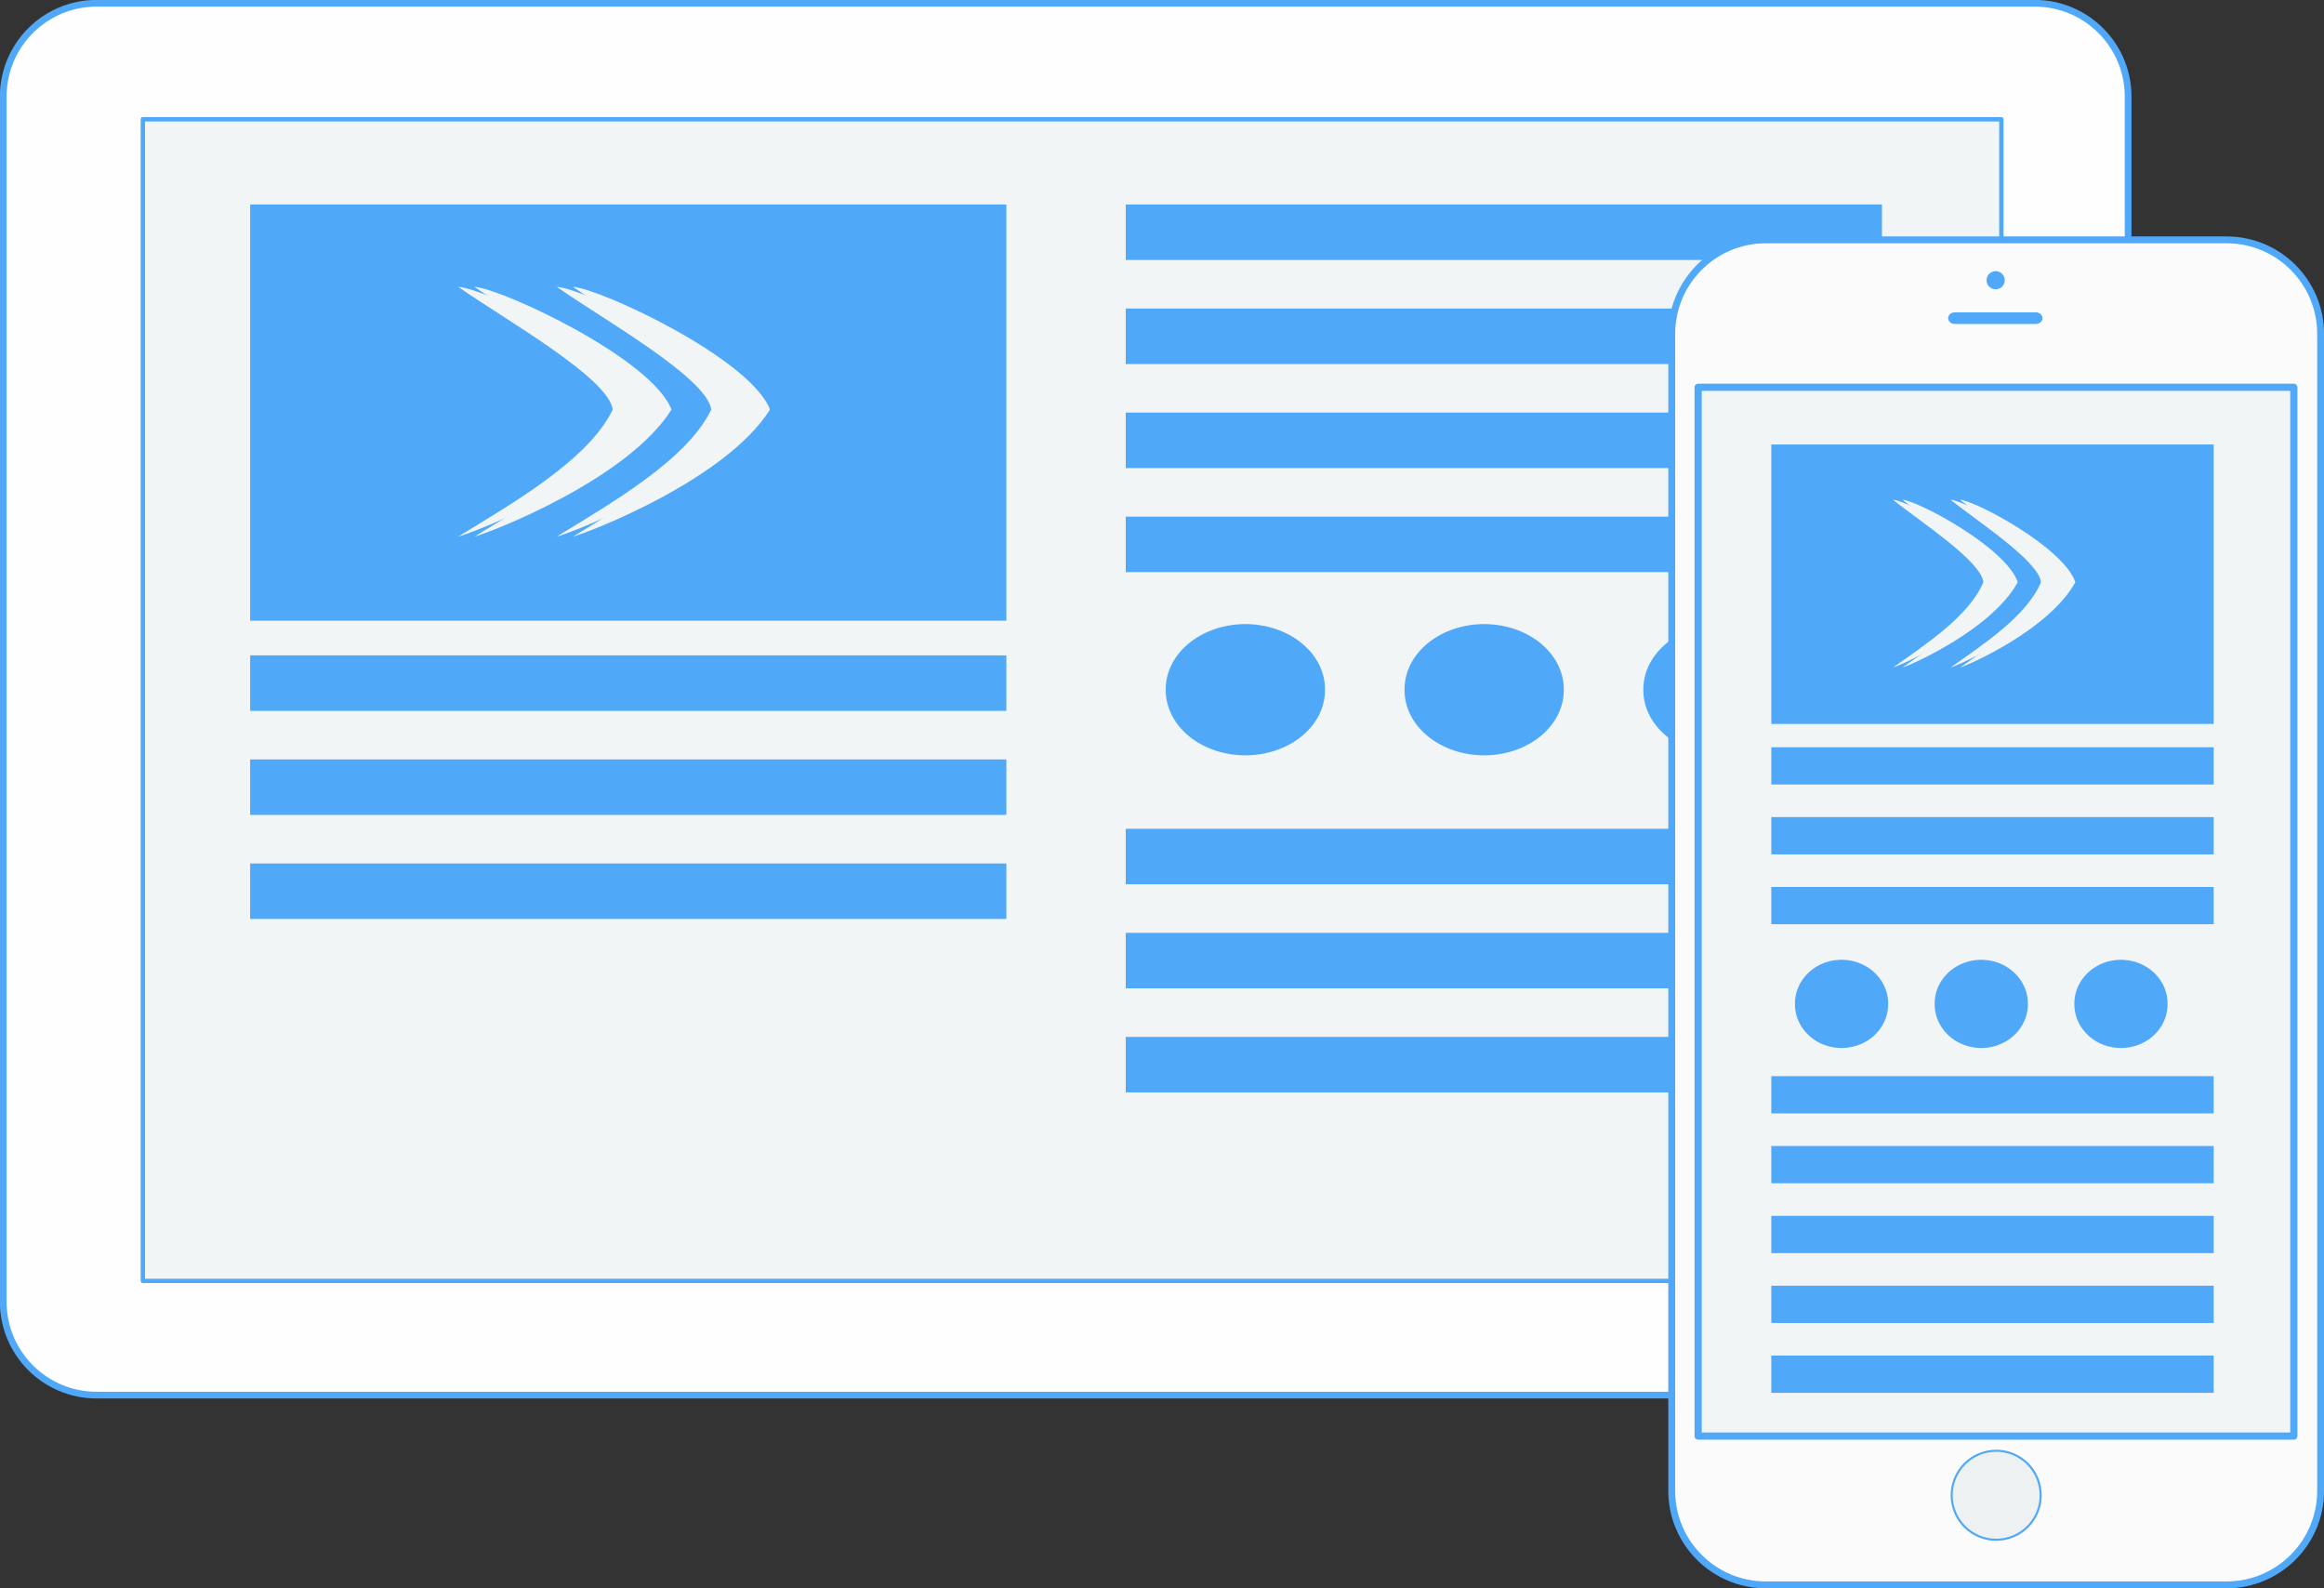 <?xml version="1.0" encoding="UTF-8" standalone="no"?>
<!-- Created with Inkscape (http://www.inkscape.org/) -->

<svg xmlns:dc="http://purl.org/dc/elements/1.1/" xmlns:cc="http://creativecommons.org/ns#" xmlns:rdf="http://www.w3.org/1999/02/22-rdf-syntax-ns#" xmlns:svg="http://www.w3.org/2000/svg" xmlns="http://www.w3.org/2000/svg" xmlns:sodipodi="http://sodipodi.sourceforge.net/DTD/sodipodi-0.dtd" xmlns:inkscape="http://www.inkscape.org/namespaces/inkscape" width="499.047" height="341.001" id="svg10852" version="1.1" inkscape:version="0.48.5 r10040" sodipodi:docname="generic-website.svg">
  <rect width="100%" height="100%" fill="#333333" stroke="none"/>
  <defs id="defs10854" />
  <sodipodi:namedview id="base" pagecolor="#ffffff" bordercolor="#666666" borderopacity="1.0" inkscape:pageopacity="0.0" inkscape:pageshadow="2" inkscape:zoom="1.65375" inkscape:cx="208.8316" inkscape:cy="217.95724" inkscape:document-units="px" inkscape:current-layer="layer1" showgrid="false" fit-margin-top="0" fit-margin-left="0" fit-margin-right="0" fit-margin-bottom="0" />
  <g inkscape:label="Ebene 1" inkscape:groupmode="layer" id="layer1" transform="translate(-0.006,-711.351)">
    <g style="font-size:16px;fill:#fefefe;stroke:#50a8f8;stroke-opacity:1;font-family:Times New Roman;fill-opacity:1" id="Document" font-size="16" transform="matrix(0.641,0,0,-0.641,-40.979,681.292)">
      <g style="stroke:#50a8f8;stroke-opacity:1;fill:#fefefe;fill-opacity:1" id="Spread" transform="translate(0,-595.277)">
        <g style="stroke:#50a8f8;stroke-opacity:1;fill:#fefefe;fill-opacity:1" id="Frame">
          <path style="stroke:#50a8f8;stroke-width:2.25;stroke-linecap:round;stroke-linejoin:miter;stroke-miterlimit:79.84;stroke-opacity:1;marker-start:none;marker-end:none;fill:#fefefe;fill-opacity:1" inkscape:connector-curvature="0" d="m 65.022,516.017 0,-403.657 c 0,-17.26 14.009,-31.269 31.27,-31.269 l 649.305,0 c 17.261,0 31.27,14.009 31.27,31.269 l 0,403.657 c 0,17.26 -14.009,31.269 -31.27,31.269 l -649.305,0 c -17.261,0 -31.27,-14.009 -31.27,-31.269 z" stroke-miterlimit="79.84" id="path9095" />
        </g>
        <g style="stroke:#50a8f8;stroke-opacity:1;fill:#fefefe;fill-opacity:1" id="Screen">
          <path style="stroke:#50a8f8;stroke-width:1.125;stroke-linecap:round;stroke-linejoin:miter;stroke-miterlimit:79.84;stroke-opacity:1;marker-start:none;marker-end:none;fill:#fefefe;fill-opacity:1" inkscape:connector-curvature="0" d="m 111.843,508.437 0,-388.497 618.203,0 0,388.497 -618.203,0 z" stroke-miterlimit="79.84" id="path9098" />
        </g>
      </g>
    </g>
    <rect style="fill:#f2f5f5;fill-opacity:1;stroke:#50a8f8;stroke-width:0.93;stroke-linecap:round;stroke-linejoin:round;stroke-miterlimit:4;stroke-opacity:1;stroke-dasharray:none;stroke-dashoffset:0" id="rect2987" width="399.09" height="249.399" x="30.68" y="736.968" />
    <rect style="fill:#50a8f8;fill-opacity:1;stroke:none" id="rect2987-8" width="162.385" height="89.358" x="53.72" y="755.257" />
    <rect style="fill:#50a8f8;fill-opacity:1;stroke:none" id="rect2987-8-5" width="162.385" height="11.914" x="53.72" y="852.062" />
    <rect style="fill:#50a8f8;fill-opacity:1;stroke:none" id="rect2987-8-5-5" width="162.385" height="11.914" x="53.72" y="874.402" />
    <rect style="fill:#50a8f8;fill-opacity:1;stroke:none" id="rect2987-8-5-5-6" width="162.385" height="11.914" x="53.72" y="896.741" />
    <rect style="fill:#50a8f8;fill-opacity:1;stroke:none" id="rect2987-8-5-9" width="162.385" height="11.914" x="241.745" y="755.257" />
    <rect style="fill:#50a8f8;fill-opacity:1;stroke:none" id="rect2987-8-5-5-61" width="162.385" height="11.914" x="241.745" y="777.597" />
    <rect style="fill:#50a8f8;fill-opacity:1;stroke:none" id="rect2987-8-5-5-6-3" width="162.385" height="11.914" x="241.745" y="799.936" />
    <rect style="fill:#50a8f8;fill-opacity:1;stroke:none" id="rect2987-8-5-9-2" width="162.385" height="11.914" x="241.745" y="822.276" />
    <rect style="fill:#50a8f8;fill-opacity:1;stroke:none" id="rect2987-8-5-9-2-9" width="162.385" height="11.914" x="241.745" y="889.295" />
    <rect style="fill:#50a8f8;fill-opacity:1;stroke:none" id="rect2987-8-5-5-61-5-6" width="162.385" height="11.914" x="241.745" y="911.634" />
    <rect style="fill:#50a8f8;fill-opacity:1;stroke:none" id="rect2987-8-5-5-6-3-2-6" width="162.385" height="11.914" x="241.745" y="933.974" />
    <path sodipodi:type="arc" style="fill:#50a8f8;fill-opacity:1;fill-rule:nonzero;stroke:none" id="path4074-5" sodipodi:cx="215" sodipodi:cy="274.86218" sodipodi:rx="16.113668" sodipodi:ry="17.757843" d="m 231.114,274.862 a 16.114,17.758 0 1 1 -32.227,0 16.114,17.758 0 1 1 32.227,0 z" transform="matrix(1.061,0,0,0.787,39.316,643.119)" />
    <path sodipodi:type="arc" style="fill:#50a8f8;fill-opacity:1;fill-rule:nonzero;stroke:none" id="path4074-5-9" sodipodi:cx="215" sodipodi:cy="274.86218" sodipodi:rx="16.113668" sodipodi:ry="17.757843" d="m 231.114,274.862 a 16.114,17.758 0 1 1 -32.227,0 16.114,17.758 0 1 1 32.227,0 z" transform="matrix(1.061,0,0,0.787,90.595,643.119)" />
    <path sodipodi:type="arc" style="fill:#50a8f8;fill-opacity:1;fill-rule:nonzero;stroke:none" id="path4074-5-8" sodipodi:cx="215" sodipodi:cy="274.86218" sodipodi:rx="16.113668" sodipodi:ry="17.757843" d="m 231.114,274.862 a 16.114,17.758 0 1 1 -32.227,0 16.114,17.758 0 1 1 32.227,0 z" transform="matrix(1.061,0,0,0.787,141.875,643.119)" />
    <g id="g3113" transform="matrix(1.046,0,0,0.911,98.396,770.66)" style="fill:#f2f5f5;fill-opacity:1">
      <path style="fill:#f2f5f5;fill-opacity:1;stroke:none" d="M 20.24,2.501 C 25.762,2.884 56.571,19.284 60.687,31.422 51.711,47.819 23.827,60.256 20.24,61.357 31.385,53.492 47.011,43.266 51.952,31.422 51.055,23.864 29.578,10.058 20.24,2.501 z" id="path2989-1-1" inkscape:connector-curvature="0" sodipodi:nodetypes="ccccc" />
      <path style="fill:#f2f5f5;fill-opacity:1;stroke:none" d="M 23.571,2.501 C 29.093,2.884 59.902,19.284 64.017,31.422 55.042,47.819 27.157,60.256 23.571,61.357 34.716,53.492 50.341,43.266 55.282,31.422 54.386,23.864 32.908,10.058 23.571,2.501 z" id="path2989-0" inkscape:connector-curvature="0" sodipodi:nodetypes="ccccc" />
      <path style="fill:#f2f5f5;fill-opacity:1;stroke:none" d="M 0.017,2.501 C 5.539,2.884 36.348,19.284 40.463,31.422 31.488,47.819 3.604,60.256 0.017,61.357 11.162,53.492 26.788,43.266 31.728,31.422 30.832,23.864 9.355,10.058 0.017,2.501 z" id="path2989-2-7-0" inkscape:connector-curvature="0" sodipodi:nodetypes="ccccc" />
      <path style="fill:#f2f5f5;fill-opacity:1;stroke:none" d="M 3.347,2.501 C 8.87,2.884 39.679,19.284 43.794,31.422 34.819,47.819 6.934,60.256 3.347,61.357 14.493,53.492 30.118,43.266 35.059,31.422 34.163,23.864 12.685,10.058 3.347,2.501 z" id="path2989-2-0" inkscape:connector-curvature="0" sodipodi:nodetypes="ccccc" />
    </g>
    <path d="m 358.986,783.039 0,248.396 c 0,11.144 9.046,20.19 20.19,20.19 l 98.961,0 c 11.145,0 20.191,-9.046 20.191,-20.19 l 0,-248.396 c 0,-11.145 -9.046,-20.191 -20.191,-20.191 l -98.961,0 c -11.144,0 -20.19,9.046 -20.19,20.191 z" stroke-miterlimit="79.84" id="path7383" inkscape:connector-curvature="0" style="fill:#fbfbfb;stroke:#50a8f8;stroke-width:1.475;stroke-linecap:round;stroke-linejoin:miter;stroke-miterlimit:79.84;stroke-opacity:1;marker-start:none;marker-end:none;fill-opacity:1" />
    <path d="m 427.472,770.297 c 0.673,-0.594 1.702,-0.53 2.297,0.144 0.594,0.673 0.53,1.702 -0.144,2.297 -0.673,0.594 -1.702,0.53 -2.297,-0.144 -0.594,-0.673 -0.53,-1.702 0.144,-2.297 z" id="path7385" inkscape:connector-curvature="0" style="fill:#50a8f8;fill-opacity:1;stroke:#50a8f8;stroke-width:0.648;stroke-linejoin:miter;stroke-opacity:1;marker-start:none;marker-end:none" />
    <path d="m 418.662,779.66 0,5.2e-4 c 0,0.509 0.501,0.922 1.117,0.922 l 17.389,0 c 0.617,0 1.117,-0.413 1.117,-0.922 l 0,-5.2e-4 c 0,-0.509 -0.501,-0.922 -1.117,-0.922 l -17.389,0 c -0.617,0 -1.117,0.413 -1.117,0.922 z" id="path7387" inkscape:connector-curvature="0" style="fill:#50a8f8;fill-opacity:1;stroke:#50a8f8;stroke-width:0.648;stroke-linejoin:miter;stroke-opacity:1;marker-start:none;marker-end:none" />
    <path d="m 420.666,1027.149 c 2.893,-4.41 8.822,-5.644 13.233,-2.751 4.411,2.893 5.644,8.822 2.751,13.233 -2.893,4.41 -8.822,5.644 -13.233,2.751 -4.411,-2.893 -5.644,-8.822 -2.751,-13.233 z" stroke-miterlimit="79.84" id="path7391" inkscape:connector-curvature="0" style="fill:#eef1f1;fill-opacity:1;stroke:#50a8f8;stroke-width:0.445;stroke-linejoin:miter;stroke-miterlimit:79.84;stroke-opacity:1;marker-start:none;marker-end:none" />
    <path d="m 366.001,794.988 0,221.91 c 0,0.336 0.273,0.608 0.608,0.608 l 124.098,0 c 0.336,0 0.608,-0.273 0.608,-0.608 l 0,-221.91 c 0,-0.335 -0.273,-0.608 -0.608,-0.608 l -124.098,0 c -0.335,0 -0.608,0.273 -0.608,0.608 z" stroke-miterlimit="79.84" id="path7393" inkscape:connector-curvature="0" style="stroke:#000000;stroke-width:0.486;stroke-linecap:round;stroke-linejoin:miter;stroke-miterlimit:79.84;marker-start:none;marker-end:none" />
    <rect y="794.505" x="364.66" height="225.182" width="127.917" id="rect2987-1" style="fill:#f2f5f5;fill-opacity:1;stroke:#50a8f8;stroke-width:1.544;stroke-linecap:round;stroke-linejoin:round;stroke-miterlimit:4;stroke-opacity:1;stroke-dasharray:none;stroke-dashoffset:0" />
    <rect y="806.786" x="380.367" height="60" width="95" id="rect2987-8-3" style="fill:#50a8f8;fill-opacity:1;stroke:none" />
    <rect y="871.786" x="380.367" height="8" width="95" id="rect2987-8-5-59" style="fill:#50a8f8;fill-opacity:1;stroke:none" />
    <rect y="886.786" x="380.367" height="8" width="95" id="rect2987-8-5-5-8" style="fill:#50a8f8;fill-opacity:1;stroke:none" />
    <rect y="901.786" x="380.367" height="8" width="95" id="rect2987-8-5-5-6-8" style="fill:#50a8f8;fill-opacity:1;stroke:none" />
    <path transform="matrix(0.621,0,0,0.529,261.94,781.49)" d="m 231.114,274.862 a 16.114,17.758 0 1 1 -32.227,0 16.114,17.758 0 1 1 32.227,0 z" sodipodi:ry="17.757843" sodipodi:rx="16.113668" sodipodi:cy="274.86218" sodipodi:cx="215" id="path4074-5-5" style="fill:#50a8f8;fill-opacity:1;fill-rule:nonzero;stroke:none" sodipodi:type="arc" />
    <path transform="matrix(0.621,0,0,0.529,291.94,781.49)" d="m 231.114,274.862 a 16.114,17.758 0 1 1 -32.227,0 16.114,17.758 0 1 1 32.227,0 z" sodipodi:ry="17.757843" sodipodi:rx="16.113668" sodipodi:cy="274.86218" sodipodi:cx="215" id="path4074-5-9-3" style="fill:#50a8f8;fill-opacity:1;fill-rule:nonzero;stroke:none" sodipodi:type="arc" />
    <path transform="matrix(0.621,0,0,0.529,321.94,781.49)" d="m 231.114,274.862 a 16.114,17.758 0 1 1 -32.227,0 16.114,17.758 0 1 1 32.227,0 z" sodipodi:ry="17.757843" sodipodi:rx="16.113668" sodipodi:cy="274.86218" sodipodi:cx="215" id="path4074-5-8-6" style="fill:#50a8f8;fill-opacity:1;fill-rule:nonzero;stroke:none" sodipodi:type="arc" />
    <path style="fill:#f2f5f5;fill-opacity:1;stroke:none" d="m 418.884,818.658 c 3.378,0.235 22.222,10.266 24.739,17.69 -5.49,10.029 -22.546,17.637 -24.739,18.31 6.817,-4.811 16.375,-11.065 19.397,-18.31 -0.548,-4.623 -13.685,-13.067 -19.397,-17.69 z" id="path2989-1-1-3" inkscape:connector-curvature="0" sodipodi:nodetypes="ccccc" />
    <path style="fill:#f2f5f5;fill-opacity:1;stroke:none" d="m 420.921,818.658 c 3.378,0.235 22.222,10.266 24.739,17.69 -5.49,10.029 -22.546,17.637 -24.739,18.31 6.817,-4.811 16.375,-11.065 19.397,-18.31 -0.548,-4.623 -13.685,-13.067 -19.397,-17.69 z" id="path2989-0-3" inkscape:connector-curvature="0" sodipodi:nodetypes="ccccc" />
    <path style="fill:#f2f5f5;fill-opacity:1;stroke:none" d="m 406.514,818.658 c 3.378,0.235 22.222,10.266 24.739,17.69 -5.49,10.029 -22.546,17.637 -24.739,18.31 6.817,-4.811 16.375,-11.065 19.397,-18.31 -0.548,-4.623 -13.685,-13.067 -19.397,-17.69 z" id="path2989-2-7-0-7" inkscape:connector-curvature="0" sodipodi:nodetypes="ccccc" />
    <path style="fill:#f2f5f5;fill-opacity:1;stroke:none" d="m 408.551,818.658 c 3.378,0.235 22.222,10.266 24.739,17.69 -5.49,10.029 -22.546,17.637 -24.739,18.31 6.817,-4.811 16.375,-11.065 19.397,-18.31 -0.548,-4.623 -13.685,-13.067 -19.397,-17.69 z" id="path2989-2-0-5" inkscape:connector-curvature="0" sodipodi:nodetypes="ccccc" />
    <rect y="942.399" x="380.367" height="8" width="95" id="rect2987-8-5-59-8" style="fill:#50a8f8;fill-opacity:1;stroke:none" />
    <rect y="957.399" x="380.367" height="8" width="95" id="rect2987-8-5-5-8-9" style="fill:#50a8f8;fill-opacity:1;stroke:none" />
    <rect y="972.399" x="380.367" height="8" width="95" id="rect2987-8-5-5-6-8-3" style="fill:#50a8f8;fill-opacity:1;stroke:none" />
    <rect y="987.399" x="380.367" height="8" width="95" id="rect2987-8-5-5-8-9-6" style="fill:#50a8f8;fill-opacity:1;stroke:none" />
    <rect y="1002.399" x="380.367" height="8" width="95" id="rect2987-8-5-5-6-8-3-7" style="fill:#50a8f8;fill-opacity:1;stroke:none" />
  </g>
</svg>
